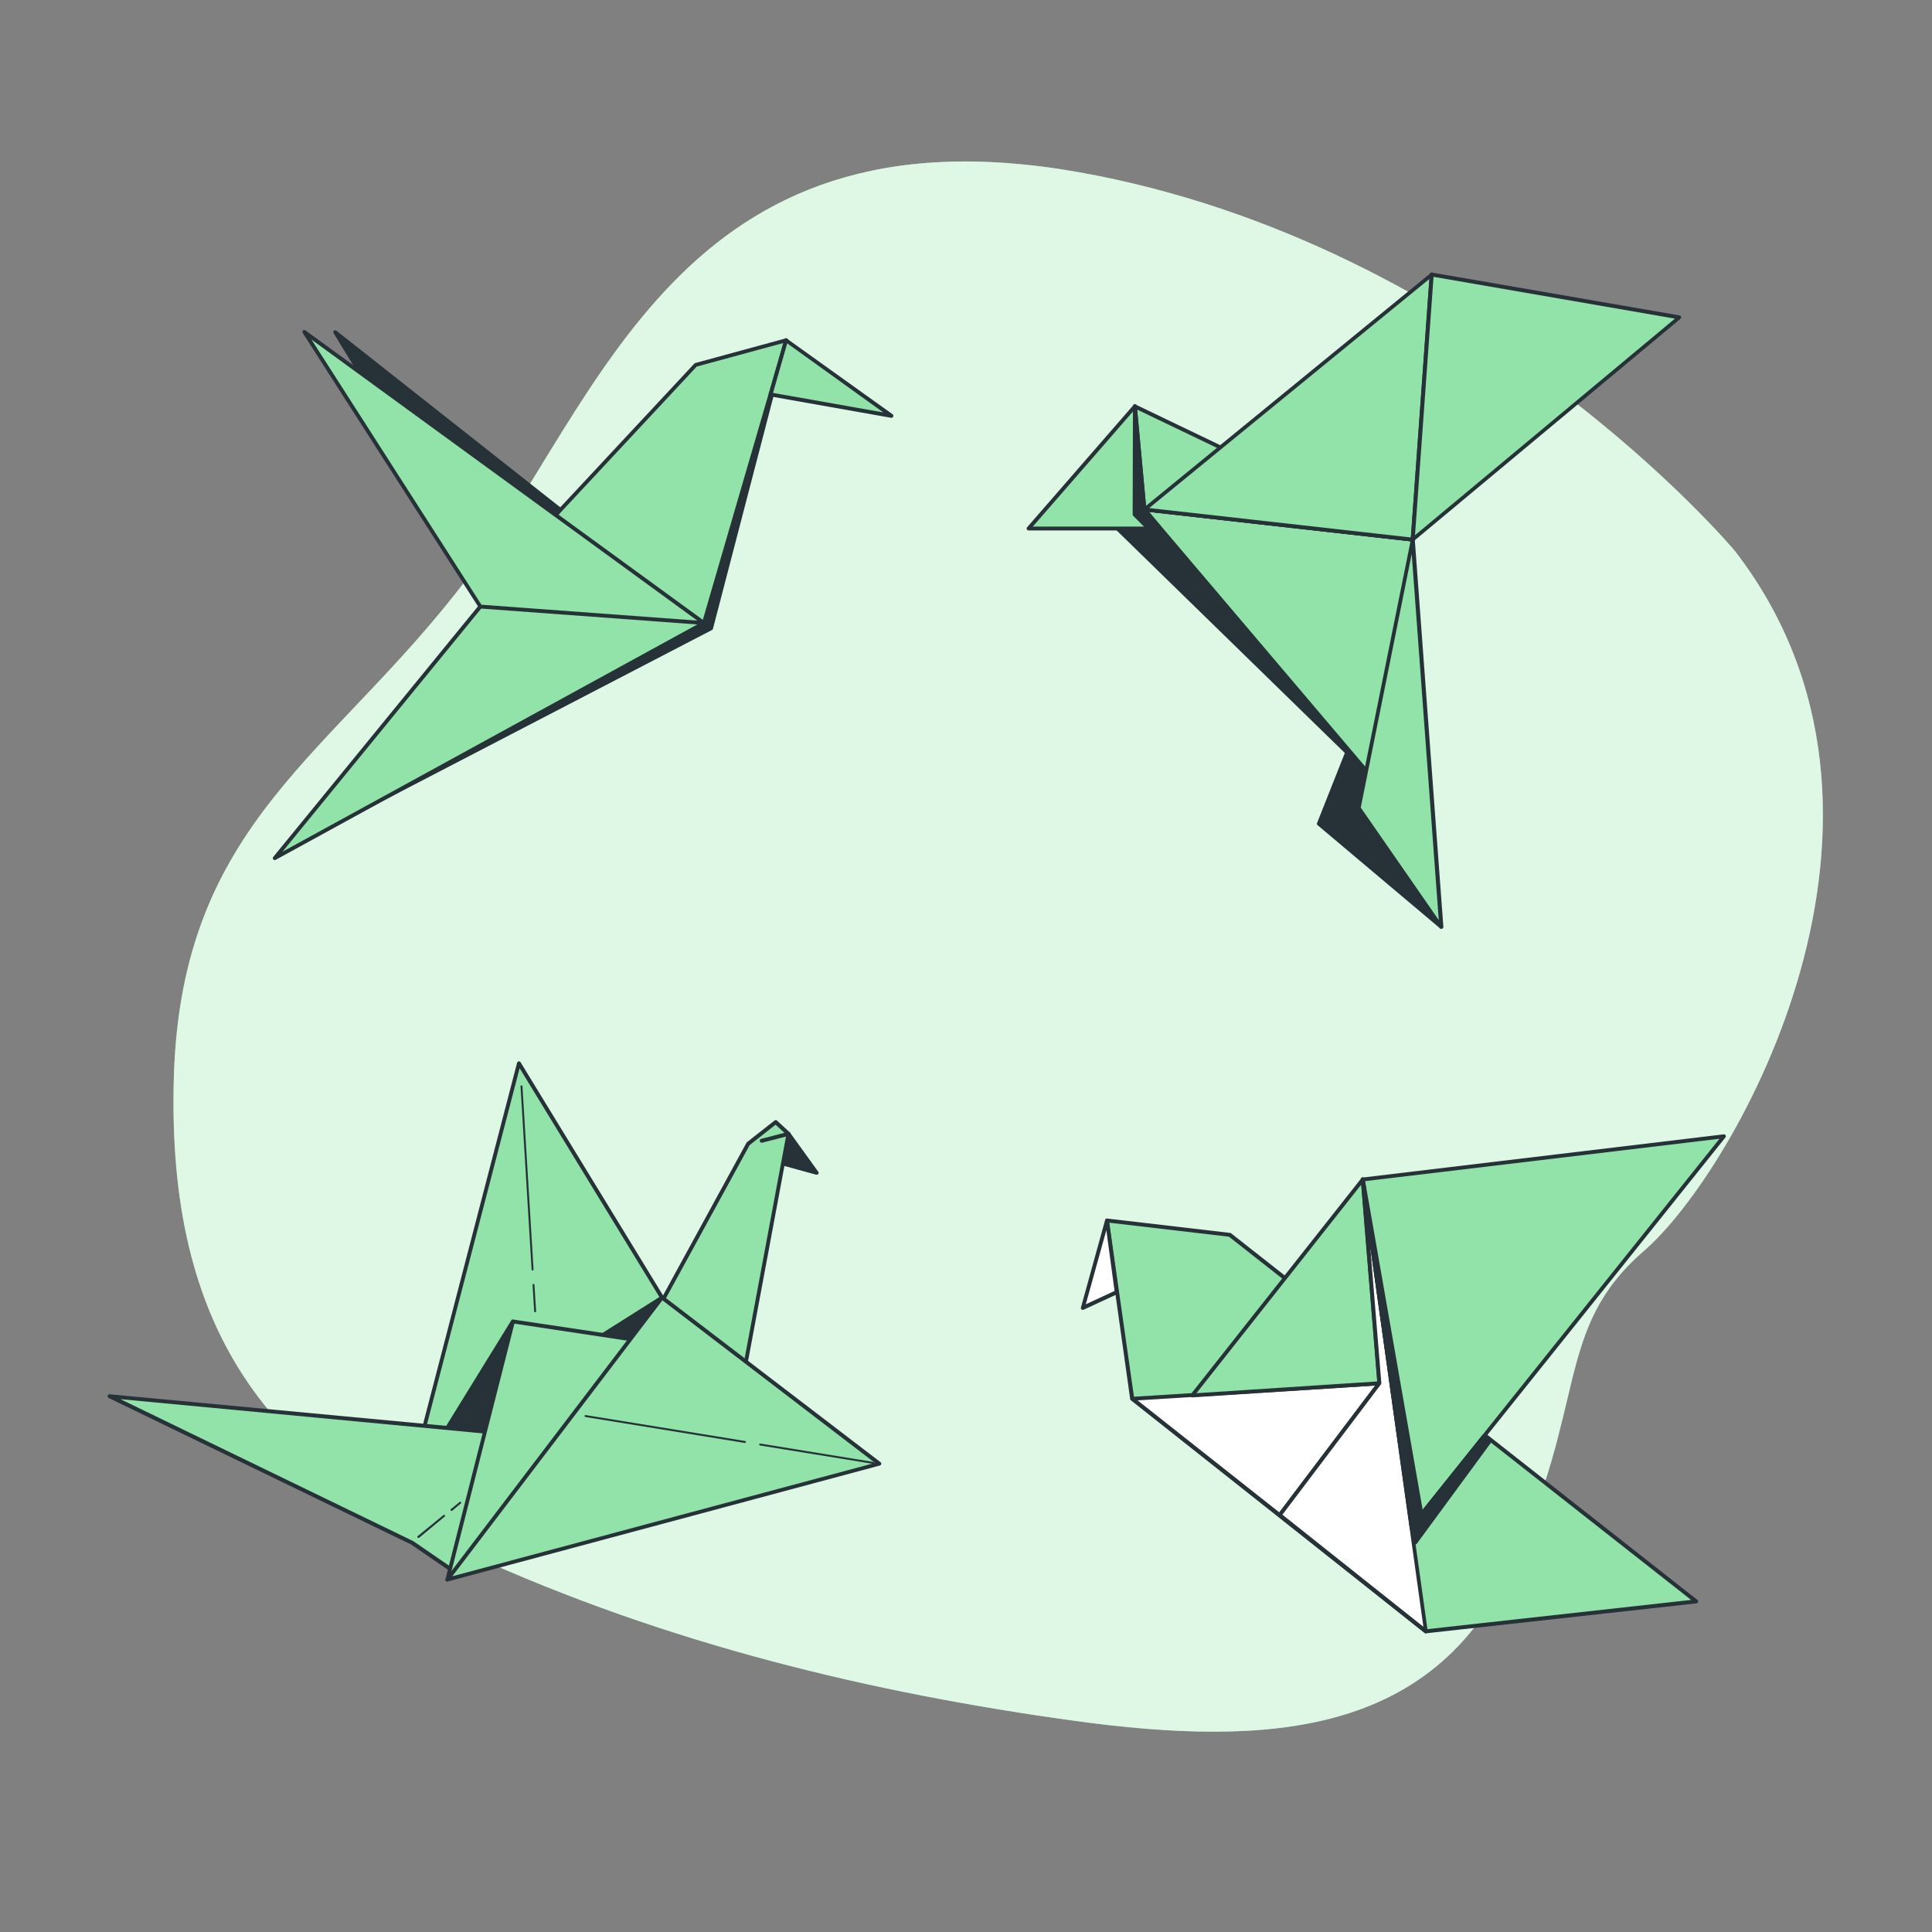 <svg xmlns="http://www.w3.org/2000/svg" viewBox="0 0 500 500"><rect x="0" y="0" width="500" height="500" fill="#808080" stroke="none"/><g id="background-simple"><path d="M449,142.6S382.34,62.84,279,44.53,155.48,104,120.83,149.79,47,212.55,45,278.58s24.85,100,76.49,123.57,104.61,36,156.26,43.15,92.83,3.26,113.1-39.23S402,344,425.49,323.69,502,211.24,449,142.6Z" style="fill:#92E3A9"></path><path d="M449,142.6S382.34,62.84,279,44.53,155.48,104,120.83,149.79,47,212.55,45,278.58s24.85,100,76.49,123.57,104.61,36,156.26,43.15,92.83,3.26,113.1-39.23S402,344,425.49,323.69,502,211.24,449,142.6Z" style="fill:#fff;opacity:0.7"></path></g><g id="origami-bird-4"><polygon points="293.08 362 286.48 315.85 318.3 319.58 438.97 414.46 369.04 422.2 293.08 362" style="fill:#92E3A9"></polygon><path d="M369,422.7a.52.52,0,0,1-.32-.11l-76-60.2a.51.51,0,0,1-.19-.32L286,315.92a.49.49,0,0,1,.14-.41.46.46,0,0,1,.41-.15l31.82,3.72a.47.47,0,0,1,.25.11l120.67,94.87a.5.5,0,0,1,.17.53.48.48,0,0,1-.42.36l-69.94,7.74Zm-75.5-61,75.64,59.95,68.52-7.59-119.6-94-31-3.63Z" style="fill:#263238"></path><polygon points="293.08 362 357 357.99 331.2 392.1 293.08 362" style="fill:#fff"></polygon><path d="M331.2,392.6a.51.51,0,0,1-.31-.11l-38.12-30.1a.48.48,0,0,1-.17-.54.52.52,0,0,1,.45-.35l63.91-4a.49.49,0,0,1,.43.8L331.6,392.4a.46.46,0,0,1-.34.19Zm-36.79-30.18,36.7,29,24.83-32.83Z" style="fill:#263238"></path><polygon points="357 357.99 352.7 305.25 308.56 361.14 357 357.99" style="fill:#92E3A9"></polygon><path d="M308.55,361.64a.51.51,0,0,1-.44-.26.52.52,0,0,1,.05-.55l44.14-55.89a.51.51,0,0,1,.54-.17.48.48,0,0,1,.35.44l4.3,52.74a.51.51,0,0,1-.11.37.53.53,0,0,1-.35.17l-48.44,3.15Zm43.75-55.08-42.66,54,46.82-3.05Z" style="fill:#263238"></path><polygon points="352.7 305.25 369.04 422.2 331.2 392.1 357 357.99 352.7 305.25" style="fill:#fff"></polygon><path d="M369,422.7a.52.52,0,0,1-.32-.11l-37.83-30.1a.5.5,0,0,1-.09-.69l25.68-34-4.28-52.55a.5.5,0,0,1,.44-.54.51.51,0,0,1,.55.43l16.34,117a.49.49,0,0,1-.25.5A.51.51,0,0,1,369,422.7ZM331.89,392l36.48,29-13.76-98.47,2.88,35.4a.43.43,0,0,1-.1.34Z" style="fill:#263238"></path><polygon points="352.7 305.25 446.14 294.07 365.32 395.08 352.7 305.25" style="fill:#92E3A9"></polygon><path d="M365.33,395.58l-.14,0a.51.51,0,0,1-.36-.41L352.2,305.32a.5.5,0,0,1,.44-.57l93.44-11.18a.49.49,0,0,1,.5.26.5.5,0,0,1-.05.55l-80.81,101A.52.52,0,0,1,365.33,395.58Zm-12.07-89.9,12.4,88.18L445,294.71Z" style="fill:#263238"></path><polygon points="286.48 315.85 280.24 338.46 289 334.4 286.48 315.85" style="fill:#fff"></polygon><path d="M280.23,339a.49.49,0,0,1-.32-.12.51.51,0,0,1-.16-.52l6.25-22.6a.5.5,0,0,1,.52-.36.49.49,0,0,1,.46.43l2.51,18.54a.49.49,0,0,1-.28.52l-8.77,4.06A.46.46,0,0,1,280.23,339Zm6.09-20.62L281,337.55l7.45-3.45Z" style="fill:#263238"></path><polygon points="352.7 305.25 367.72 390.92 365.32 395.08 352.7 305.25" style="fill:#263238"></polygon><path d="M365.33,395.58h-.1a.5.5,0,0,1-.4-.42L352.2,305.32a.5.5,0,0,1,1-.16l15,85.68a.48.48,0,0,1-.06.33l-2.4,4.16A.52.52,0,0,1,365.33,395.58Zm-8-61.25,8.33,59.24,1.58-2.74Z" style="fill:#263238"></path><polygon points="383.98 371.75 365.32 395.08 366.27 399.17 385.68 372.72 383.98 371.75" style="fill:#263238"></polygon><path d="M366.27,399.67h-.1a.48.48,0,0,1-.39-.37l-.94-4.1a.51.51,0,0,1,.09-.43l18.66-23.32a.49.49,0,0,1,.64-.12l1.7,1a.51.51,0,0,1,.24.33.52.52,0,0,1-.08.4l-19.42,26.45A.49.49,0,0,1,366.27,399.67Zm-.4-4.47.64,2.8L385,372.88l-.84-.48Z" style="fill:#263238"></path></g><g id="origami-bird-3"><polygon points="351.63 187.3 341.36 213.18 372.99 239.87 351.63 187.3" style="fill:#263238"></polygon><path d="M373,240.37a.47.47,0,0,1-.32-.12L341,213.56a.49.49,0,0,1-.14-.57l10.26-25.88a.5.5,0,0,1,.47-.31h0a.49.49,0,0,1,.46.31l21.36,52.58a.49.49,0,0,1-.17.59A.52.52,0,0,1,373,240.37ZM342,213l29.8,25.16-20.13-49.54Z" style="fill:#263238"></path><polygon points="288.37 135.96 356.15 202.09 295.36 120.35 288.37 135.96" style="fill:#263238"></polygon><path d="M356.15,202.58a.46.46,0,0,1-.35-.14L288,136.31a.49.49,0,0,1-.11-.56l7-15.61a.51.51,0,0,1,.4-.29.51.51,0,0,1,.46.2l60.79,81.74a.51.51,0,0,1-.07.67A.54.54,0,0,1,356.15,202.58ZM289,135.84l63,61.48-56.52-76Z" style="fill:#263238"></path><polygon points="293.71 105.15 266.19 136.78 304.8 136.78 293.71 105.15" style="fill:#92E3A9"></polygon><path d="M304.8,137.28H266.19a.5.5,0,0,1-.45-.3.49.49,0,0,1,.08-.53l27.52-31.63a.5.5,0,0,1,.47-.16.52.52,0,0,1,.38.32l11.09,31.63a.51.51,0,0,1-.07.46A.49.49,0,0,1,304.8,137.28Zm-37.51-1H304.1l-10.57-30.15Z" style="fill:#263238"></path><polygon points="296.18 131.85 367.65 216.05 365.59 139.65 296.18 131.85" style="fill:#92E3A9"></polygon><path d="M367.65,216.55a.46.46,0,0,1-.38-.18l-71.47-84.2a.48.48,0,0,1-.06-.56.49.49,0,0,1,.49-.26l69.42,7.8a.5.5,0,0,1,.44.49l2.06,76.4a.53.53,0,0,1-.32.48Zm-70.27-84.06,69.73,82.15-2-74.54Z" style="fill:#263238"></path><polygon points="293.71 105.15 296.18 131.85 365.59 139.65 293.71 105.15" style="fill:#92E3A9"></polygon><path d="M365.59,140.15h0l-69.42-7.81a.49.49,0,0,1-.44-.45l-2.46-26.69a.49.49,0,0,1,.21-.46.5.5,0,0,1,.5,0l71.88,34.5a.5.5,0,0,1,.26.59A.49.49,0,0,1,365.59,140.15Zm-68.95-8.75,66.08,7.43L294.29,106Z" style="fill:#263238"></path><polygon points="296.18 131.85 370.52 71.06 365.59 139.65 296.18 131.85" style="fill:#92E3A9"></polygon><path d="M365.59,140.15h0l-69.42-7.81a.49.49,0,0,1-.42-.35.51.51,0,0,1,.16-.53l74.35-60.79a.49.49,0,0,1,.54-.06.49.49,0,0,1,.27.48l-4.93,68.6a.5.5,0,0,1-.18.35A.52.52,0,0,1,365.59,140.15Zm-68.18-8.67,67.72,7.62,4.81-66.92Z" style="fill:#263238"></path><polygon points="370.52 71.06 434.6 82.15 365.59 139.65 370.52 71.06" style="fill:#92E3A9"></polygon><path d="M365.59,140.15a.59.59,0,0,1-.22-.05.51.51,0,0,1-.28-.48L370,71a.52.52,0,0,1,.19-.36.58.58,0,0,1,.4-.1l64.07,11.09a.51.51,0,0,1,.4.37.49.49,0,0,1-.16.51l-69,57.51A.52.52,0,0,1,365.59,140.15ZM371,71.64l-4.8,66.88,67.27-56.06Z" style="fill:#263238"></path><polygon points="365.59 139.65 351.63 209.07 372.99 239.87 365.59 139.65" style="fill:#92E3A9"></polygon><path d="M373,240.37a.48.48,0,0,1-.41-.21l-21.36-30.81a.47.47,0,0,1-.08-.38l14-69.42a.5.5,0,0,1,.53-.4.51.51,0,0,1,.46.47l7.4,100.22a.5.5,0,0,1-.34.5A.45.45,0,0,1,373,240.37ZM352.16,209l20.19,29.12-7-94.75Z" style="fill:#263238"></path><polygon points="293.71 105.15 293.63 133.17 297 136.54 300.09 136.54 296.18 131.85 293.71 105.15" style="fill:#263238"></polygon><path d="M300.09,137H297a.52.52,0,0,1-.36-.14l-3.37-3.37a.54.54,0,0,1-.14-.36l.08-28a.5.5,0,0,1,1-.05l2.45,26.55,3.81,4.57a.51.51,0,0,1,.07.53A.49.49,0,0,1,300.09,137Zm-2.89-1H299l-3.23-3.87a.57.57,0,0,1-.11-.28l-1.5-16.24L294.13,133Z" style="fill:#263238"></path></g><g id="origami-bird-2"><polygon points="182.17 161.24 86.75 85.96 128.16 153.72 182.17 161.24" style="fill:#263238"></polygon><path d="M182.17,161.73h-.07l-54-7.51a.5.5,0,0,1-.35-.24L86.33,86.22a.49.49,0,0,1,.09-.63.5.5,0,0,1,.64,0l95.42,75.27a.5.5,0,0,1,.15.59A.49.49,0,0,1,182.17,161.73Zm-53.7-8.47,51.95,7.23L88.64,88.08Z" style="fill:#263238"></path><polygon points="203.45 88.04 184.02 162.61 87.83 212.56 203.45 88.04" style="fill:#263238"></polygon><path d="M87.83,213.06a.5.5,0,0,1-.4-.19.51.51,0,0,1,0-.65L203.08,87.7a.5.5,0,0,1,.85.47l-19.42,74.57a.5.5,0,0,1-.26.31L88.06,213A.46.46,0,0,1,87.83,213.06ZM202.46,89.84l-112.3,121,93.43-48.52Z" style="fill:#263238"></path><polygon points="203.45 88.04 182.17 161.24 71.11 222.09 124.3 156.98 144.73 132.3 180.04 94.43 203.45 88.04" style="fill:#92E3A9"></polygon><path d="M71.11,222.59a.53.53,0,0,1-.39-.18.51.51,0,0,1,0-.64l53.19-65.11L144.34,132l35.34-37.89a.51.51,0,0,1,.23-.15l23.41-6.38a.5.5,0,0,1,.49.13.52.52,0,0,1,.12.49l-21.28,73.19a.45.45,0,0,1-.24.3L71.35,222.52A.44.44,0,0,1,71.11,222.59ZM180.31,94.87l-35.22,37.77-20.4,24.66L73.12,220.41,181.75,160.9l21-72.14Z" style="fill:#263238"></path><polygon points="203.45 88.04 230.68 107.62 199.43 102.08 203.45 88.04" style="fill:#92E3A9"></polygon><path d="M230.68,108.12h-.08l-31.26-5.54a.49.49,0,0,1-.39-.63l4-14a.48.48,0,0,1,.32-.34.49.49,0,0,1,.45.07L231,107.21a.5.5,0,0,1,.16.6A.49.49,0,0,1,230.68,108.12Zm-30.62-6.44,28.55,5.06L203.73,88.86Z" style="fill:#263238"></path><polygon points="182.17 161.24 78.77 85.92 124.3 156.98 182.17 161.24" style="fill:#92E3A9"></polygon><path d="M182.17,161.73h0l-57.88-4.25a.5.5,0,0,1-.38-.23L78.35,86.19a.5.5,0,0,1,.71-.68l103.41,75.32a.5.5,0,0,1-.3.9Zm-57.58-5.23,55.87,4.11L80.62,87.89Z" style="fill:#263238"></path></g><g id="origami-bird-1"><polygon points="171.34 335.82 134.3 275.19 109.16 371.76 132.09 377.49 171.34 335.82" style="fill:#92E3A9"></polygon><path d="M132.09,378H132L109,372.25a.56.56,0,0,1-.31-.23.49.49,0,0,1,0-.39l25.13-96.57a.5.5,0,0,1,.41-.37.49.49,0,0,1,.5.23l37.05,60.64a.5.5,0,0,1-.07.6l-39.24,41.68A.51.51,0,0,1,132.09,378Zm-22.32-6.59,22.16,5.54,38.78-41.19-36.23-59.3Z" style="fill:#263238"></path><polygon points="204.05 293.44 211.32 303.5 202.46 301.05 204.05 293.44" style="fill:#263238"></polygon><path d="M211.32,304a.34.34,0,0,1-.14,0l-8.86-2.44A.5.5,0,0,1,202,301l1.59-7.61A.49.49,0,0,1,204,293a.51.51,0,0,1,.51.19l7.26,10.06a.5.5,0,0,1,0,.58A.52.52,0,0,1,211.32,304ZM203,300.7l7,1.94-5.77-8Z" style="fill:#263238"></path><polygon points="171.34 335.82 154.58 346.4 166.27 347.51 171.34 335.82" style="fill:#263238"></polygon><path d="M166.27,348h-.05l-11.69-1.1a.49.49,0,0,1-.43-.38.5.5,0,0,1,.21-.54l16.76-10.58a.5.5,0,0,1,.73.62l-5.07,11.69A.51.51,0,0,1,166.27,348Zm-10.18-2L166,347l4.28-9.86Z" style="fill:#263238"></path><polygon points="132.75 341.99 114.67 371.32 126.58 374.63 132.75 341.99" style="fill:#263238"></polygon><path d="M126.58,375.13l-.13,0-11.91-3.31a.47.47,0,0,1-.33-.3.46.46,0,0,1,0-.44l18.08-29.33a.5.5,0,0,1,.91.36l-6.17,32.63a.52.52,0,0,1-.49.41ZM115.45,371l10.74,3,5.57-29.44Z" style="fill:#263238"></path><polygon points="129.45 370.88 28.46 361.4 106.73 399.32 117.32 406.6 129.45 370.88" style="fill:#92E3A9"></polygon><path d="M117.32,407.1A.47.47,0,0,1,117,407l-10.59-7.28L28.24,361.85a.5.5,0,0,1,.27-1l101,9.48a.53.53,0,0,1,.38.23.5.5,0,0,1,0,.43l-12.13,35.72a.5.5,0,0,1-.31.31Zm-86.15-45L107,398.87l10.11,6.94,11.71-34.49Z" style="fill:#263238"></path><polygon points="169.57 347.51 132.75 341.99 115.78 408.8 169.57 347.51" style="fill:#92E3A9"></polygon><path d="M115.78,409.3a.52.52,0,0,1-.24-.05.51.51,0,0,1-.25-.57l17-66.81a.49.49,0,0,1,.56-.37L169.65,347a.5.5,0,0,1,.3.83l-53.8,61.29A.46.46,0,0,1,115.78,409.3Zm17.35-66.74-16.36,64.35,51.83-59Z" style="fill:#263238"></path><polygon points="204.05 293.44 200.75 290.39 193.63 295.99 169.74 339.71 192.87 353.43 204.05 293.44" style="fill:#92E3A9"></polygon><path d="M192.87,353.93a.48.48,0,0,1-.26-.07l-23.13-13.73a.5.5,0,0,1-.18-.67l23.89-43.71a.51.51,0,0,1,.13-.16l7.12-5.59a.5.5,0,0,1,.65,0l3.3,3.05a.49.49,0,0,1,.15.46l-11.18,60a.52.52,0,0,1-.29.37A.45.45,0,0,1,192.87,353.93Zm-22.46-14.41,22.1,13.12,11-59-2.79-2.57-6.7,5.27Z" style="fill:#263238"></path><path d="M197.19,295.72a.5.5,0,0,1-.13-1l6.86-1.78a.5.5,0,0,1,.26,1l-6.87,1.78Z" style="fill:#263238"></path><polygon points="171.34 335.82 227.56 378.82 115.78 408.8 171.34 335.82" style="fill:#92E3A9"></polygon><path d="M115.78,409.3a.5.5,0,0,1-.4-.8l55.56-73a.45.45,0,0,1,.33-.19.48.48,0,0,1,.37.09l56.23,43a.52.52,0,0,1,.19.49.51.51,0,0,1-.37.39l-111.79,30Zm55.65-72.78-54.37,71.42L226.45,378.6Z" style="fill:#263238"></path><path d="M192.75,373.43h0l-41.26-6.71a.26.26,0,0,1-.2-.29.25.25,0,0,1,.28-.21l41.26,6.71a.25.25,0,0,1,.2.29A.25.25,0,0,1,192.75,373.43Z" style="fill:#263238"></path><path d="M226,378.85h0l-29.3-4.76a.26.26,0,0,1-.21-.29.26.26,0,0,1,.29-.21l29.3,4.77a.25.25,0,0,1,.21.29A.26.26,0,0,1,226,378.85Z" style="fill:#263238"></path><path d="M116.84,391a.25.25,0,0,1-.16-.44l2.24-1.83a.25.25,0,0,1,.36,0,.25.25,0,0,1,0,.35L117,391A.27.27,0,0,1,116.84,391Z" style="fill:#263238"></path><path d="M108.28,398a.27.27,0,0,1-.2-.09.25.25,0,0,1,0-.35l6.69-5.47a.25.25,0,1,1,.32.39L108.44,398A.27.27,0,0,1,108.28,398Z" style="fill:#263238"></path><path d="M138.49,339.6a.24.24,0,0,1-.25-.24l-.42-6.82a.25.25,0,1,1,.5,0l.42,6.82a.26.26,0,0,1-.24.27Z" style="fill:#263238"></path><path d="M137.83,328.81a.26.26,0,0,1-.25-.24l-2.87-47.42a.25.25,0,0,1,.23-.26.26.26,0,0,1,.27.23l2.87,47.42a.26.26,0,0,1-.23.27Z" style="fill:#263238"></path></g></svg>